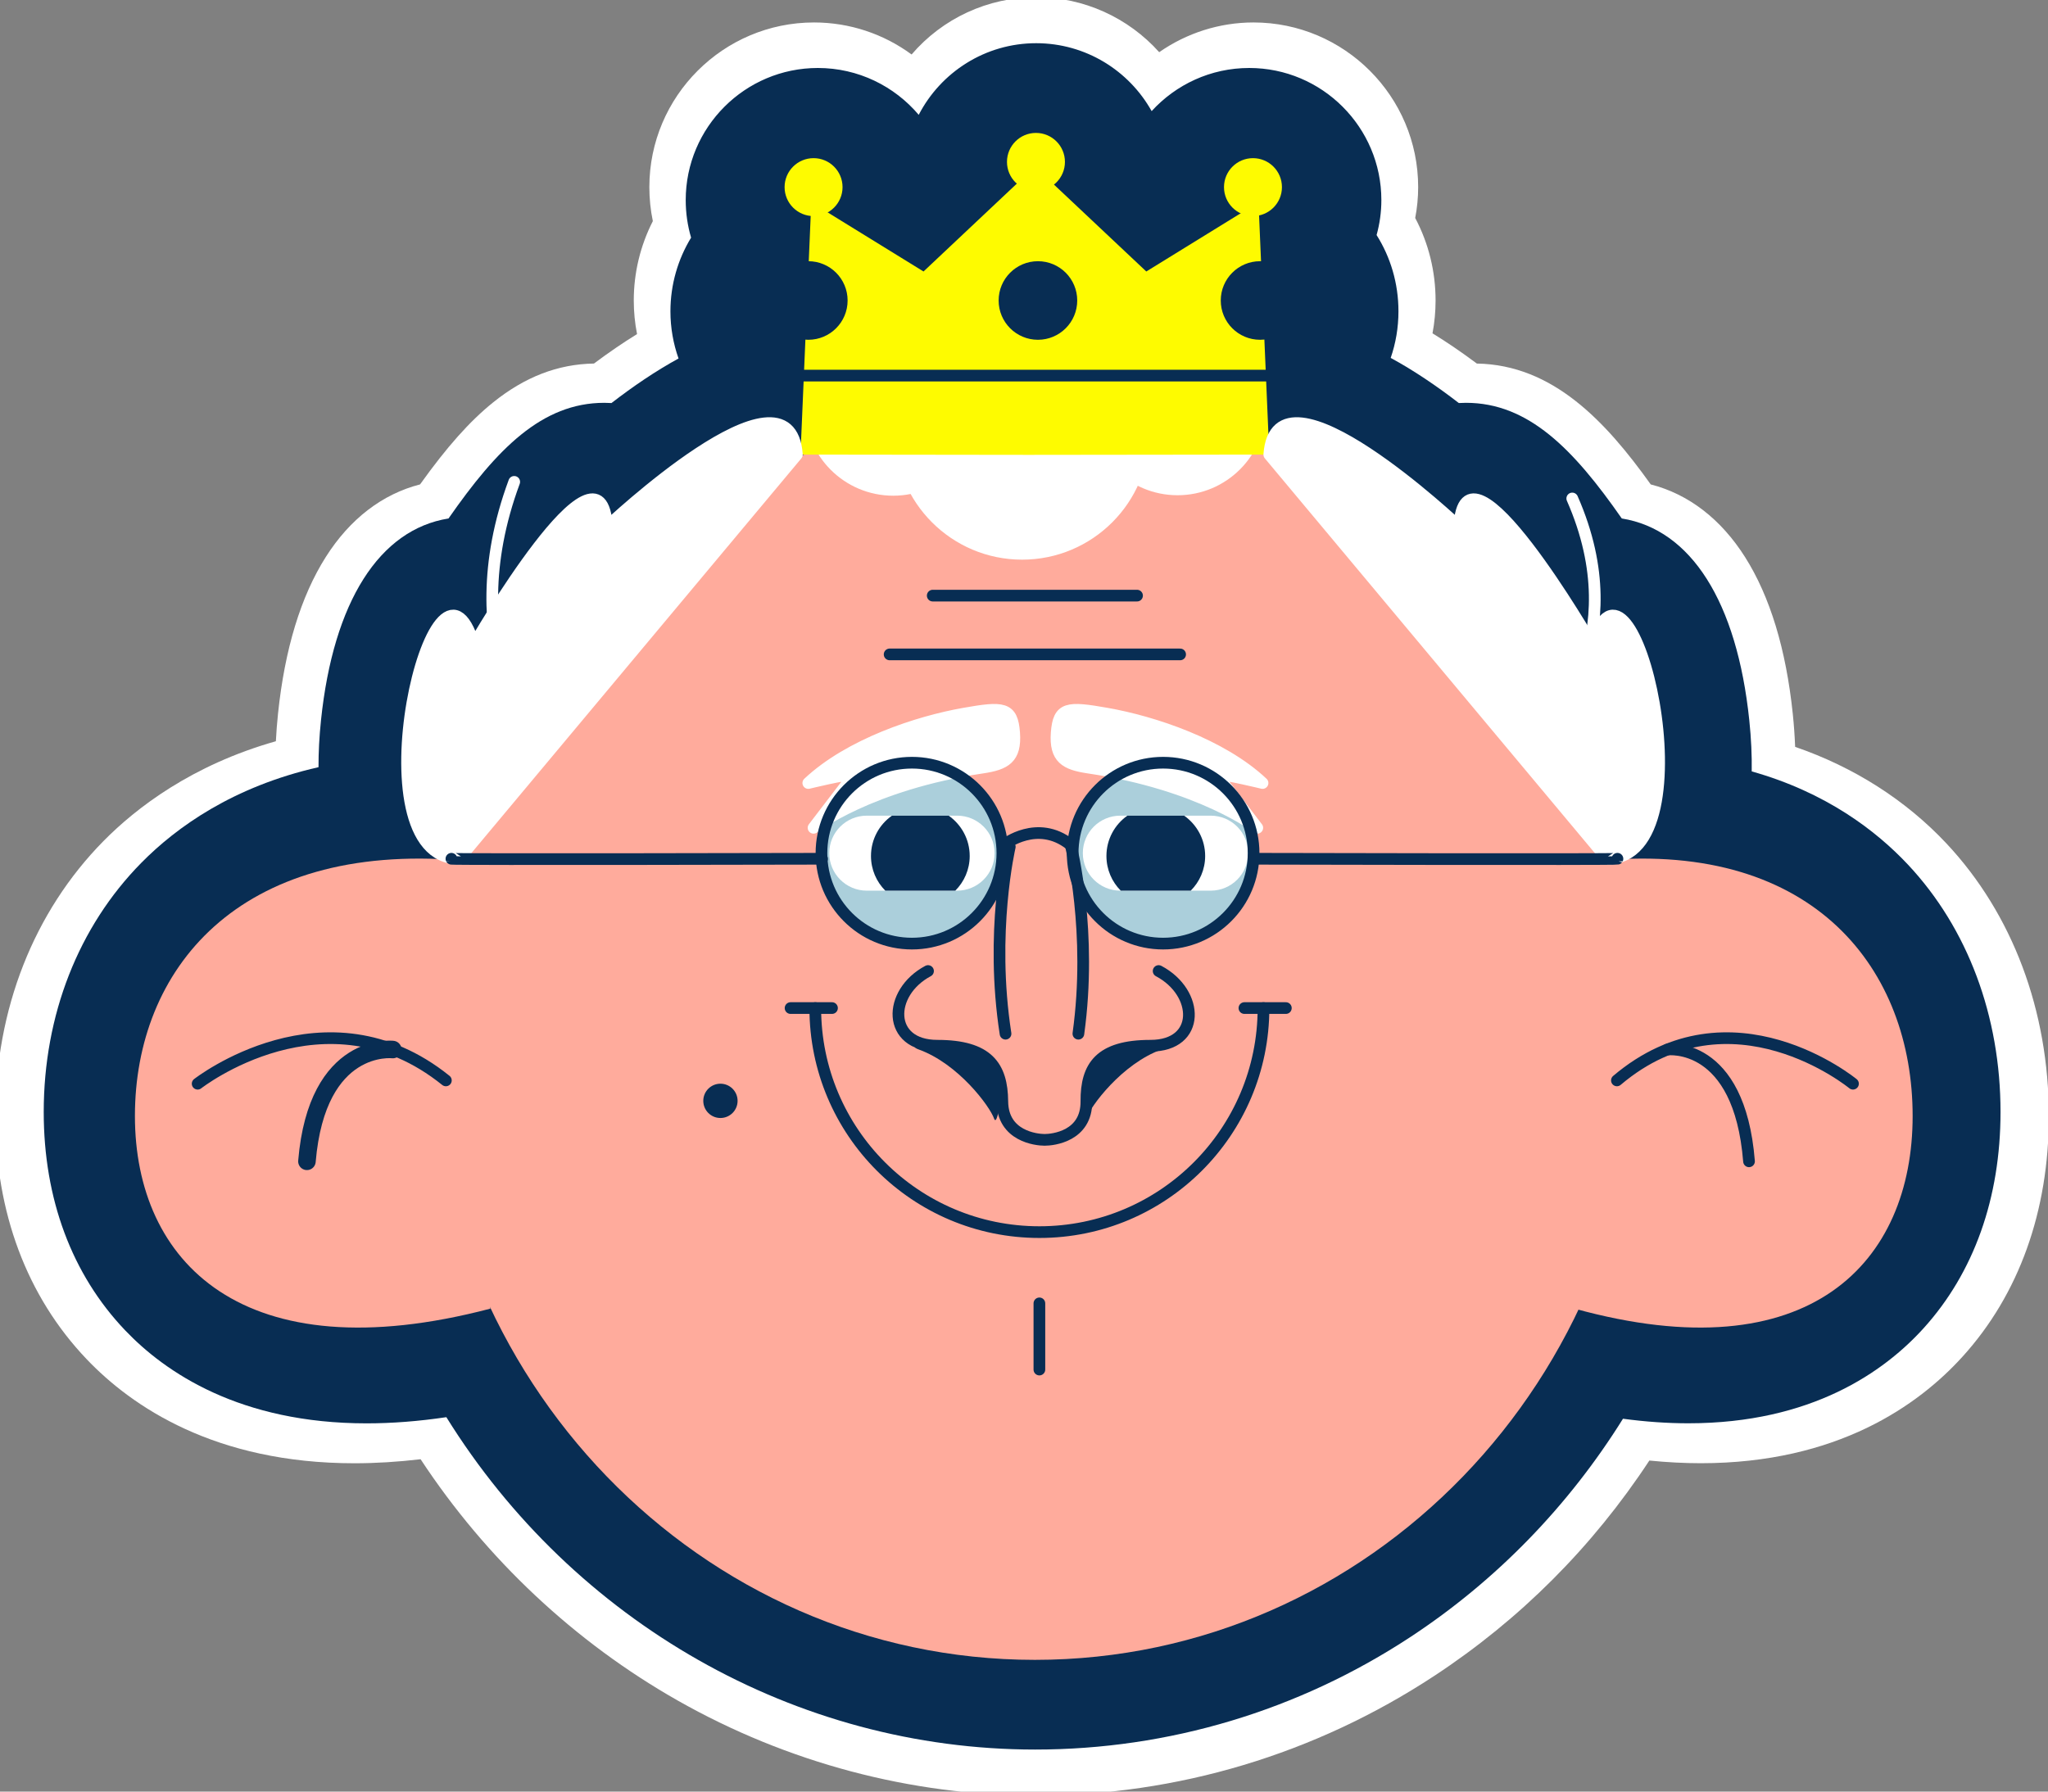 <?xml version="1.0" encoding="utf-8"?>
<!-- Generator: Adobe Illustrator 16.0.0, SVG Export Plug-In . SVG Version: 6.00 Build 0)  -->
<!DOCTYPE svg PUBLIC "-//W3C//DTD SVG 1.1//EN" "http://www.w3.org/Graphics/SVG/1.1/DTD/svg11.dtd">
<svg version="1.1" id="Layer_1" xmlns="http://www.w3.org/2000/svg" xmlns:xlink="http://www.w3.org/1999/xlink" x="0px" y="0px"
	 width="272px" height="238px" viewBox="0 0 272 238" enable-background="new 0 0 272 238" xml:space="preserve">
<rect x="0" y="0" width="272" height="238" fill="#808080" stroke="none"/>
<g>
	<path fill="#FFFFFF" d="M258.521,112.058c-5.399-5.76-12.304-10.162-20.104-12.842c-0.054-1.423-0.158-2.89-0.313-4.384
		c-0.894-8.591-3.027-15.602-6.343-20.835c-3.2-5.053-7.504-8.358-12.523-9.646c-6.006-8.406-13.02-15.889-23.096-16.056
		c-2.007-1.5-3.976-2.842-5.888-4.015c0.272-1.431,0.409-2.89,0.409-4.363c0-3.857-0.932-7.611-2.706-10.958
		c0.261-1.352,0.393-2.725,0.393-4.102c0-12.061-9.813-21.874-21.874-21.874c-4.502,0-8.874,1.404-12.519,3.949
		c-4.107-4.588-10.019-7.302-16.305-7.302c-6.477,0-12.479,2.826-16.582,7.608c-3.722-2.743-8.244-4.255-12.954-4.255
		c-12.062,0-21.874,9.813-21.874,21.874c0,1.525,0.155,3.038,0.463,4.517c-1.661,3.254-2.532,6.865-2.532,10.542
		c0,1.506,0.146,2.999,0.435,4.464c-1.86,1.147-3.774,2.458-5.722,3.914c-4.798,0.077-9.192,1.775-13.421,5.185
		c-3.08,2.483-6.098,5.869-9.676,10.871c-5.016,1.287-9.316,4.587-12.516,9.634c-3.315,5.228-5.451,12.229-6.348,20.81
		c-0.13,1.245-0.226,2.473-0.286,3.674c-11.169,3.164-18.559,8.861-22.898,13.263c-9.255,9.391-14.353,22.362-14.353,36.524
		c0,12.807,4.187,23.973,12.108,32.289c6.015,6.314,17.069,13.84,35.577,13.84c2.817,0,5.763-0.18,8.788-0.536
		c8.701,13.236,20.457,24.282,34.136,32.048c14.554,8.262,30.983,12.629,47.512,12.629c18.846,0,37.163-5.496,52.974-15.893
		c11.417-7.507,21.02-17.123,28.572-28.609c2.336,0.234,4.621,0.354,6.822,0.354c18.136,0,28.923-7.703,34.779-14.165
		c7.494-8.267,11.455-19.317,11.455-31.956C272.112,134.264,267.285,121.408,258.521,112.058z"/>
	<path fill="#082D53" d="M253.413,114.871c-4.228-4.511-10.882-9.612-20.762-12.396c0.031-2.088-0.069-4.348-0.323-6.794
		c-1.639-15.753-7.753-25.339-16.936-26.806c-6.422-9.223-12.4-15.364-20.694-15.364c-0.318,0-0.635,0.01-0.948,0.029
		c-2.895-2.232-5.953-4.317-9.048-5.995c0.669-1.941,1.03-4.021,1.03-6.182c0-3.742-1.061-7.216-2.904-10.138
		c0.413-1.489,0.634-3.047,0.634-4.645c0-9.677-7.872-17.549-17.549-17.549c-5.128,0-9.748,2.211-12.96,5.73
		c-3.003-5.377-8.752-9.022-15.336-9.022c-6.782,0-12.679,3.869-15.599,9.517c-3.222-3.806-8.033-6.225-13.397-6.225
		c-9.677,0-17.549,7.873-17.549,17.549c0,1.731,0.249,3.406,0.713,4.989c-1.74,2.858-2.743,6.211-2.743,9.794
		c0,2.186,0.379,4.293,1.076,6.259c-3.047,1.666-6.058,3.72-8.908,5.92c-0.316-0.021-0.633-0.031-0.947-0.031
		c-8.294,0-14.273,6.142-20.695,15.364c-9.175,1.465-15.288,11.039-16.933,26.771c-0.234,2.241-0.339,4.328-0.333,6.268
		c-11.355,2.577-18.87,7.974-23.535,12.707c-8.357,8.481-12.961,20.236-12.961,33.101c0,11.545,3.736,21.57,10.803,28.991
		c5.375,5.643,15.305,12.369,32.084,12.369c3.37,0,6.909-0.274,10.588-0.821c16.872,27.176,46.367,44.154,78.196,44.154
		c17.73,0,34.968-5.17,49.848-14.955c11.379-7.482,20.992-17.383,28.226-28.992c2.997,0.403,5.896,0.605,8.678,0.605h0.001
		c16.364,0,26.02-6.86,31.235-12.615c6.691-7.383,10.229-17.32,10.229-28.736C265.695,134.986,261.332,123.32,253.413,114.871z"/>
	<g>
		<path fill="#FFAB9C" d="M217.859,137.309c0,45.945-35.999,83.191-80.414,83.191c-44.41,0-80.416-37.246-80.416-83.191
			c0-45.946,36.005-83.191,80.416-83.191C181.86,54.117,217.859,91.362,217.859,137.309z"/>
		
			<circle fill="#FFFFFF" stroke="#FFFFFF" stroke-width="1.553" stroke-linecap="round" stroke-linejoin="round" stroke-miterlimit="10" cx="118.632" cy="54.117" r="10.957"/>
		
			<circle fill="#FFFFFF" stroke="#FFFFFF" stroke-width="1.553" stroke-linecap="round" stroke-linejoin="round" stroke-miterlimit="10" cx="156.395" cy="54.055" r="10.957"/>
		
			<circle fill="#FFFFFF" stroke="#FFFFFF" stroke-width="1.553" stroke-linecap="round" stroke-linejoin="round" stroke-miterlimit="10" cx="135.751" cy="57.42" r="16.15"/>
		<g>
			<polygon fill="#FEFB00" points="137.338,60.424 168.579,60.387 167.146,26.873 152.242,36.065 137.469,22.158 137.469,22.114 
				137.447,22.135 137.426,22.114 137.422,22.159 122.654,36.065 107.748,26.873 106.314,60.387 135.891,60.424 135.891,60.428 
				136.633,60.426 137.338,60.428 			"/>
			
				<line fill="none" stroke="#082D53" stroke-width="1.553" stroke-linecap="round" stroke-linejoin="round" stroke-miterlimit="10" x1="106.762" y1="49.899" x2="168.169" y2="49.899"/>
			<circle fill="#082D53" cx="137.85" cy="39.918" r="5.219"/>
			<circle fill="#082D53" cx="107.354" cy="39.918" r="5.219"/>
			<circle fill="#082D53" cx="167.351" cy="39.918" r="5.219"/>
			<circle fill="#FEFB00" cx="137.588" cy="21.506" r="3.849"/>
			<circle fill="#FEFB00" cx="108.052" cy="24.858" r="3.849"/>
			<circle fill="#FEFB00" cx="166.41" cy="24.858" r="3.848"/>
		</g>
		<path fill="#FFAB9C" d="M65.125,173.844c-32.935,8.645-47.205-6.243-47.205-25.588c0-19.344,13.596-36.466,43.402-33.952"/>
		
			<path fill="none" stroke="#082D53" stroke-width="1.553" stroke-linecap="round" stroke-linejoin="round" stroke-miterlimit="10" d="
			M26.25,143.963c0,0,16.994-13.314,32.967-0.439"/>
		
			<path fill="none" stroke="#082D53" stroke-width="2.33" stroke-linecap="round" stroke-linejoin="round" stroke-miterlimit="10" d="
			M52.166,139.424c0,0-10.049-1.193-11.401,14.849"/>
		<path fill="#FFAB9C" d="M209.126,173.844c31.324,8.645,44.896-6.243,44.896-25.588c0-19.344-12.929-36.466-41.276-33.952"/>
		
			<path fill="none" stroke="#082D53" stroke-width="1.553" stroke-linecap="round" stroke-linejoin="round" stroke-miterlimit="10" d="
			M246.1,143.963c0,0-16.159-13.314-31.354-0.439"/>
		
			<path fill="none" stroke="#082D53" stroke-width="1.553" stroke-linecap="round" stroke-linejoin="round" stroke-miterlimit="10" d="
			M221.456,139.424c0,0,9.554-1.193,10.835,14.849"/>
		
			<path fill="none" stroke="#082D53" stroke-width="1.553" stroke-linecap="round" stroke-linejoin="round" stroke-miterlimit="10" d="
			M133.438,112.167c0,0,4.333-3.379,8.667,0"/>
		<path fill="#ABCFDB" d="M133.374,113.337c0,6.635-5.378,12.014-12.012,12.014c-6.639,0-12.016-5.379-12.016-12.014
			c0-6.636,5.377-12.016,12.016-12.016C127.995,101.321,133.374,106.701,133.374,113.337z"/>
		<path fill="#ABCFDB" d="M142.706,113.337c0,6.635,5.381,12.014,12.012,12.014c6.64,0,12.02-5.379,12.02-12.014
			c0-6.636-5.38-12.016-12.02-12.016C148.087,101.321,142.706,106.701,142.706,113.337z"/>
		
			<path fill="#FFFFFF" stroke="#FFFFFF" stroke-width="1.553" stroke-linecap="round" stroke-linejoin="round" stroke-miterlimit="10" d="
			M130.452,101.974c3.05-0.453,4.489-1.231,4.238-4.633c-0.252-3.403-1.429-3.46-6.635-2.541
			c-6.161,1.085-15.222,4.065-20.702,9.218c0,0,4.888-1.2,6.138-1.174l-5.441,7.122C108.051,109.966,115.566,104.17,130.452,101.974
			z"/>
		
			<path fill="#FFFFFF" stroke="#FFFFFF" stroke-width="1.553" stroke-linecap="round" stroke-linejoin="round" stroke-miterlimit="10" d="
			M144.58,101.974c-3.05-0.453-4.486-1.231-4.238-4.633c0.253-3.403,1.429-3.46,6.634-2.541c6.165,1.085,15.225,4.065,20.706,9.218
			c0,0-4.892-1.2-6.141-1.174l5.441,7.122C166.982,109.966,159.466,104.17,144.58,101.974z"/>
		
			<path fill="#FFFFFF" stroke="#FFFFFF" stroke-width="1.553" stroke-linecap="round" stroke-linejoin="round" stroke-miterlimit="10" d="
			M60.981,114.059c-14.055,0-3.177-45.62,1.969-28.413c0,0,17.001-29.446,17.646-15.646c0,0,24.308-22.997,25.241-9.612
			L60.981,114.059z"/>
		
			<path fill="#FFFFFF" stroke="#FFFFFF" stroke-width="1.553" stroke-linecap="round" stroke-linejoin="round" stroke-miterlimit="10" d="
			M213.438,114.059c14.052,0,3.176-45.62-1.972-28.413c0,0-17-29.446-17.643-15.646c0,0-24.312-22.997-25.245-9.612L213.438,114.059
			z"/>
		
			<path fill="none" stroke="#082D53" stroke-width="1.553" stroke-linecap="round" stroke-linejoin="round" stroke-miterlimit="10" d="
			M59.954,114.08c0.054,0.113,49.225,0,49.225,0"/>
		
			<path fill="none" stroke="#082D53" stroke-width="1.553" stroke-linecap="round" stroke-linejoin="round" stroke-miterlimit="10" d="
			M214.817,114.08c-0.053,0.113-48.325,0-48.325,0"/>
		
			<path fill="none" stroke="#FFFFFF" stroke-width="1.553" stroke-linecap="round" stroke-linejoin="round" stroke-miterlimit="10" d="
			M71.615,99.599c0,0-11.452-13.639-3.32-35.587"/>
		
			<path fill="none" stroke="#FFFFFF" stroke-width="1.553" stroke-linecap="round" stroke-linejoin="round" stroke-miterlimit="10" d="
			M205.415,96.917c0,0,11.736-11.766,3.401-30.698"/>
		
			<line fill="none" stroke="#082D53" stroke-width="1.553" stroke-linecap="round" stroke-linejoin="round" stroke-miterlimit="10" x1="118.154" y1="86.933" x2="156.735" y2="86.933"/>
		
			<line fill="none" stroke="#082D53" stroke-width="1.553" stroke-linecap="round" stroke-linejoin="round" stroke-miterlimit="10" x1="123.878" y1="79.124" x2="151.013" y2="79.124"/>
		
			<line fill="none" stroke="#082D53" stroke-width="1.553" stroke-linecap="round" stroke-linejoin="round" stroke-miterlimit="10" x1="165.275" y1="133.914" x2="170.777" y2="133.914"/>
		
			<line fill="none" stroke="#082D53" stroke-width="1.553" stroke-linecap="round" stroke-linejoin="round" stroke-miterlimit="10" x1="104.998" y1="133.914" x2="110.499" y2="133.914"/>
		<path fill="#082D53" d="M132.023,148.586c-0.544-1.572-4.714-7.277-10.048-9.185c-2.679-0.958,6.729-2.401,6.729-2.401
			l4.672,5.467C133.376,142.467,132.567,150.155,132.023,148.586z"/>
		<path fill="#082D53" d="M144.264,148.586c0.545-1.572,4.715-7.277,10.049-9.185c2.679-0.958-6.729-2.401-6.729-2.401l-4.672,5.467
			C142.912,142.467,143.721,150.155,144.264,148.586z"/>
		
			<path fill="none" stroke="#082D53" stroke-width="1.553" stroke-linecap="round" stroke-linejoin="round" stroke-miterlimit="10" d="
			M167.808,133.914c0,16.438-13.326,29.764-29.764,29.764s-29.764-13.325-29.764-29.764"/>
		
			<line fill="none" stroke="#082D53" stroke-width="1.553" stroke-linecap="round" stroke-linejoin="round" stroke-miterlimit="10" x1="138.044" y1="173.143" x2="138.044" y2="181.936"/>
		<circle fill="#082D53" cx="95.683" cy="146.24" r="2.278"/>
		<path fill="#FFFFFF" d="M132.095,113.333c0,2.752-2.227,4.985-4.979,4.985H115.12c-2.752,0-4.985-2.233-4.985-4.985
			c0-1.376,0.559-2.623,1.461-3.525c0.902-0.897,2.147-1.454,3.524-1.454h11.997C129.868,108.354,132.095,110.581,132.095,113.333z"
			/>
		<path fill="#082D53" d="M118.462,108.354c-1.682,1.181-2.785,3.142-2.785,5.356c0,1.804,0.726,3.426,1.902,4.608h9.296
			c1.181-1.182,1.914-2.804,1.914-4.608c0-2.214-1.11-4.169-2.792-5.356H118.462z"/>
		<path fill="#FFFFFF" d="M165.773,113.333c0,2.752-2.228,4.985-4.98,4.985h-11.996c-2.753,0-4.984-2.233-4.984-4.985
			c0-1.376,0.559-2.623,1.46-3.525c0.902-0.897,2.148-1.454,3.524-1.454h11.996C163.546,108.354,165.773,110.581,165.773,113.333z"
			/>
		<path fill="#082D53" d="M149.732,108.354c-1.682,1.181-2.784,3.142-2.784,5.356c0,1.804,0.727,3.426,1.901,4.608h9.297
			c1.181-1.182,1.914-2.804,1.914-4.608c0-2.214-1.11-4.169-2.791-5.356H149.732z"/>
		
			<path fill="none" stroke="#082D53" stroke-width="1.553" stroke-linecap="round" stroke-linejoin="round" stroke-miterlimit="10" d="
			M133.129,113.337c0,6.635-5.379,12.014-12.012,12.014c-6.638,0-12.016-5.379-12.016-12.014c0-6.636,5.378-12.016,12.016-12.016
			C127.75,101.321,133.129,106.701,133.129,113.337z"/>
		
			<path fill="none" stroke="#082D53" stroke-width="1.553" stroke-linecap="round" stroke-linejoin="round" stroke-miterlimit="10" d="
			M142.462,113.337c0,6.635,5.38,12.014,12.011,12.014c6.64,0,12.02-5.379,12.02-12.014c0-6.636-5.38-12.016-12.02-12.016
			C147.842,101.321,142.462,106.701,142.462,113.337z"/>
		
			<path fill="#FFAB9C" stroke="#082D53" stroke-width="1.553" stroke-linecap="round" stroke-linejoin="round" stroke-miterlimit="10" d="
			M153.881,128.994c5.448,2.879,5.621,9.924-1.082,9.924c-6.707,0-8.548,2.734-8.511,7.386c0.036,4.65-4.448,5.118-5.542,5.118
			c-1.098,0-5.588-0.468-5.626-5.118c-0.038-4.651-1.919-7.386-8.624-7.386c-6.708,0-6.648-7.045-1.242-9.924"/>
		
			<path fill="none" stroke="#082D53" stroke-width="1.553" stroke-linecap="round" stroke-linejoin="round" stroke-miterlimit="10" d="
			M134.111,112.487c0,0-2.656,11.362-0.564,24.833"/>
		
			<path fill="none" stroke="#082D53" stroke-width="1.553" stroke-linecap="round" stroke-linejoin="round" stroke-miterlimit="10" d="
			M142.258,112.487c0,0,2.838,11.362,0.965,24.833"/>
	</g>
</g>
</svg>
